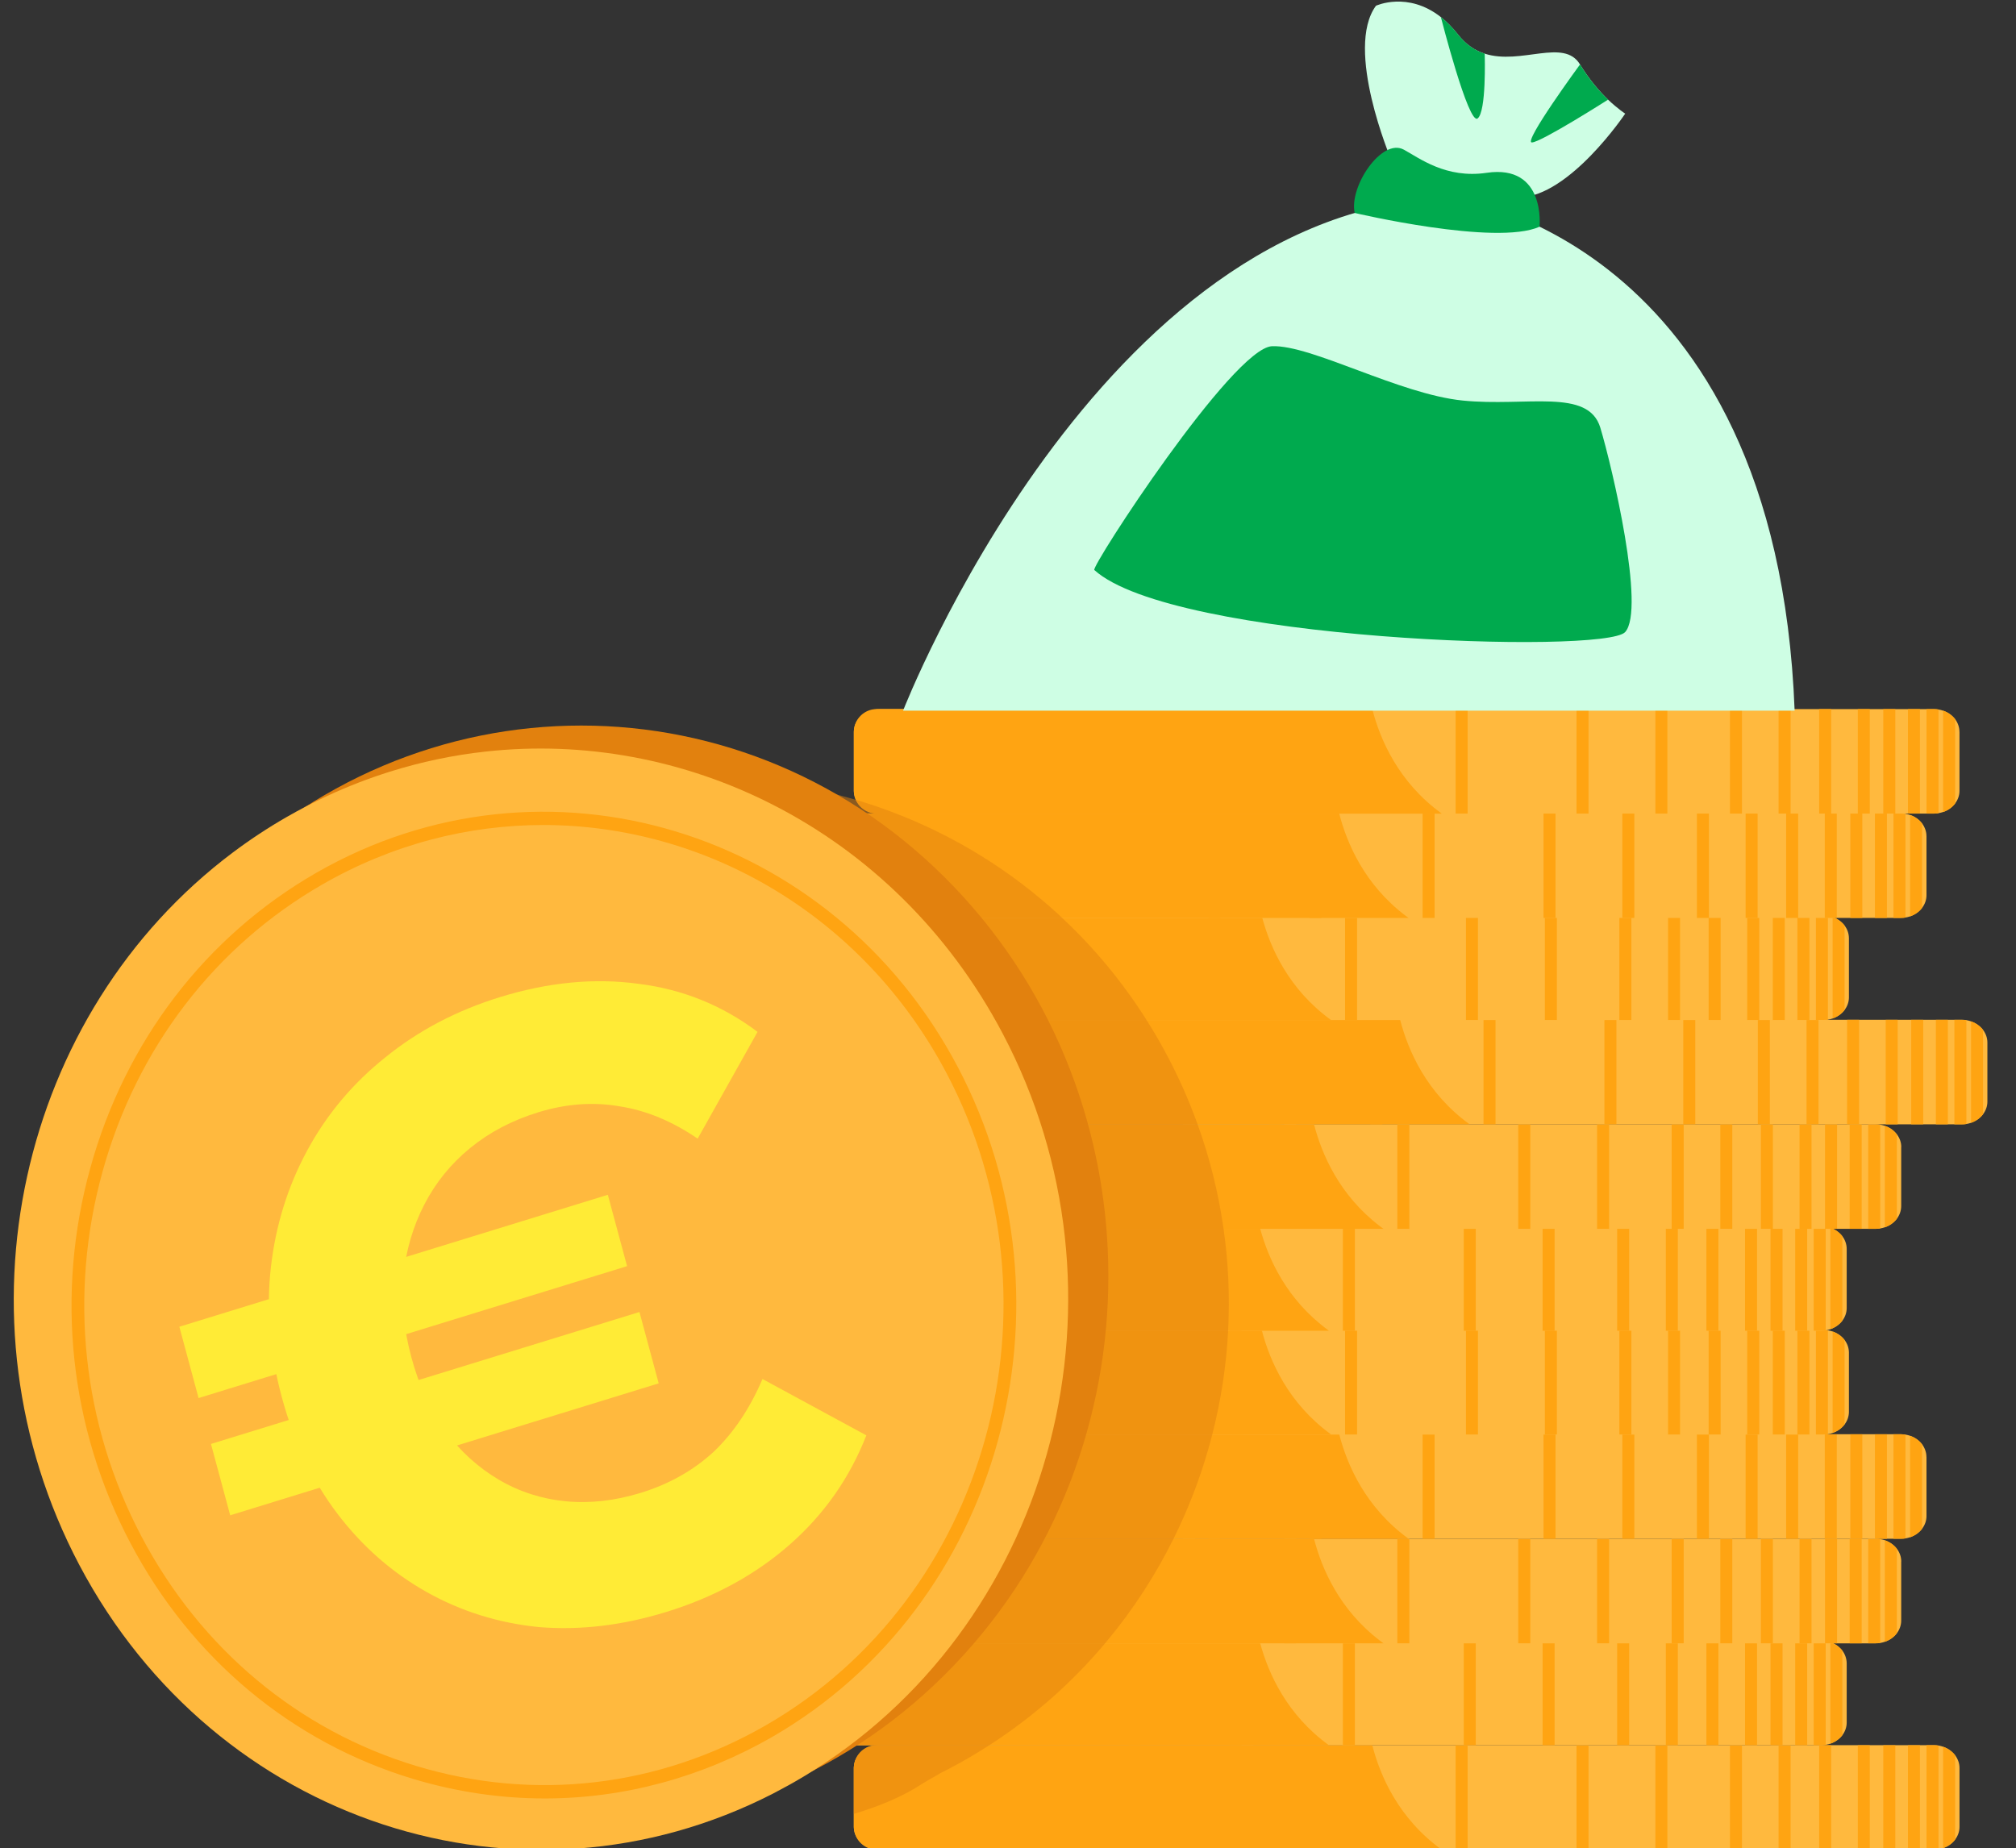 <?xml version="1.0" encoding="UTF-8"?>
<!DOCTYPE svg PUBLIC "-//W3C//DTD SVG 1.1//EN" "http://www.w3.org/Graphics/SVG/1.1/DTD/svg11.dtd">
<!-- Creator: CorelDRAW -->
<svg xmlns="http://www.w3.org/2000/svg" xml:space="preserve" width="79.64mm" height="73.025mm" version="1.1" style="shape-rendering:geometricPrecision; text-rendering:geometricPrecision; image-rendering:optimizeQuality; fill-rule:evenodd; clip-rule:evenodd"
viewBox="0 0 79.64 73.025"
 xmlns:xlink="http://www.w3.org/1999/xlink"
 xmlns:xodm="http://www.corel.com/coreldraw/odm/2003">
 <rect x="0" y="0" width="79.64" height="73.025" fill="#333333" stroke="none"/>
 <defs>
  <style type="text/css">
   <![CDATA[
    .fil7 {fill:none;fill-rule:nonzero}
    .fil3 {fill:#00AA4E;fill-rule:nonzero}
    .fil2 {fill:#CEFEE4;fill-rule:nonzero}
    .fil5 {fill:#E2810E;fill-rule:nonzero}
    .fil1 {fill:#FFA412;fill-rule:nonzero}
    .fil0 {fill:#FFB93E;fill-rule:nonzero}
    .fil6 {fill:#FFEB36;fill-rule:nonzero}
    .fil4 {fill:#E2810E;fill-rule:nonzero;fill-opacity:0.502}
   ]]>
  </style>
   <clipPath id="id0" style="clip-rule:nonzero">
    <path d="M-0.058 73.088l79.64 0 0 -73.025 -79.64 0 0 73.025z"/>
   </clipPath>
 </defs>
 <g id="Слой_x0020_1">
  <g>
  </g>
  <g style="clip-path:url(#id0)">
   <g id="_2766035352736">
    <path class="fil0" d="M77.408 69.85l0 2.331c0,0.184 -0.064,0.358 -0.174,0.501 -0.114,0.15 -0.279,0.269 -0.472,0.336 -0.059,0.022 -0.12,0.037 -0.185,0.048 -0.058,0.01 -0.117,0.014 -0.178,0.014l-41.66 0c-0.503,0 -0.924,-0.333 -0.998,-0.764 -0.003,-0.029 -0.008,-0.058 -0.01,-0.089 0,-0.015 -0.002,-0.031 -0.002,-0.046l0 -2.331c0,-0.015 0.002,-0.031 0.002,-0.046 0.002,-0.031 0.005,-0.06 0.01,-0.089 0.074,-0.431 0.495,-0.764 0.998,-0.764l41.66 0c0.061,0 0.12,0.003 0.178,0.014 0.064,0.01 0.125,0.027 0.185,0.048 0.193,0.067 0.358,0.186 0.472,0.336 0.109,0.143 0.174,0.317 0.174,0.501z"/>
    <path class="fil1" d="M56.951 73.08l-22.32 0c-0.413,0 -0.761,-0.283 -0.866,-0.665 -0.009,-0.032 -0.019,-0.065 -0.024,-0.099 -0.003,-0.029 -0.008,-0.058 -0.01,-0.089 0,-0.015 -0.002,-0.031 -0.002,-0.046l0 -2.331c0,-0.015 0.002,-0.031 0.002,-0.046 0.002,-0.031 0.005,-0.06 0.01,-0.089 0.006,-0.034 0.015,-0.066 0.024,-0.099 0.104,-0.382 0.453,-0.665 0.866,-0.665l19.579 0c0.312,1.218 1.041,2.897 2.741,4.128z"/>
    <polygon class="fil1" points="72.338,68.954 71.864,68.954 71.864,73.082 72.338,73.082 "/>
    <polygon class="fil1" points="70.735,68.954 70.261,68.954 70.261,73.082 70.735,73.082 "/>
    <polygon class="fil1" points="68.814,68.954 68.34,68.954 68.34,73.082 68.814,73.082 "/>
    <polygon class="fil1" points="65.868,68.954 65.394,68.954 65.394,73.082 65.868,73.082 "/>
    <polygon class="fil1" points="62.753,68.954 62.279,68.954 62.279,73.082 62.753,73.082 "/>
    <polygon class="fil1" points="57.977,68.954 57.503,68.954 57.503,73.082 57.977,73.082 "/>
    <polygon class="fil1" points="53.505,68.954 53.031,68.954 53.031,73.082 53.505,73.082 "/>
    <polygon class="fil1" points="49.511,68.954 49.038,68.954 49.038,73.082 49.511,73.082 "/>
    <polygon class="fil1" points="73.864,68.954 73.391,68.954 73.391,73.082 73.864,73.082 "/>
    <polygon class="fil1" points="74.872,68.954 74.398,68.954 74.398,73.082 74.872,73.082 "/>
    <polygon class="fil1" points="75.845,68.954 75.371,68.954 75.371,73.082 75.845,73.082 "/>
    <path class="fil1" d="M76.578 68.967l0 4.099c-0.058,0.01 -0.117,0.014 -0.178,0.014l-0.295 0 0 -4.128 0.295 0c0.061,0.002 0.12,0.005 0.178,0.015z"/>
    <path class="fil1" d="M77.235 69.349l0 3.335c-0.114,0.152 -0.279,0.269 -0.474,0.336l0 -4.007c0.195,0.067 0.358,0.186 0.474,0.336z"/>
    <path class="fil0" d="M72.952 65.724l0 2.331c0,0.186 -0.064,0.36 -0.172,0.503 -0.029,0.038 -0.061,0.073 -0.095,0.106 -0.104,0.099 -0.233,0.179 -0.379,0.228 -0.058,0.021 -0.121,0.036 -0.185,0.046 -0.058,0.01 -0.117,0.015 -0.176,0.015l-41.661 0c-0.503,0 -0.922,-0.334 -0.998,-0.765 -0.003,-0.029 -0.008,-0.058 -0.009,-0.087 -0.002,-0.015 -0.002,-0.031 -0.002,-0.048l0 -2.331c0,-0.015 0,-0.033 0.002,-0.046 0.002,-0.029 0.005,-0.058 0.009,-0.087 0.074,-0.431 0.495,-0.766 0.998,-0.766l41.662 0c0.026,0 0.053,0.002 0.079,0.003 0.01,0 0.019,0.002 0.029,0.003 0.002,-0.002 0.003,-0.002 0.005,0 0.011,0 0.024,0.002 0.038,0.004 0.01,0.002 0.018,0.003 0.026,0.003 0.064,0.01 0.127,0.026 0.185,0.046 0.035,0.012 0.069,0.026 0.101,0.041l0.002 0c0.022,0.01 0.045,0.022 0.066,0.032 0.011,0.007 0.024,0.015 0.037,0.022 0.011,0.007 0.024,0.013 0.034,0.022 0.045,0.027 0.085,0.059 0.122,0.096 0.013,0.01 0.024,0.024 0.035,0.034 0.008,0.007 0.015,0.014 0.021,0.021 0.003,0.004 0.008,0.009 0.011,0.012l0.009 0.01c0.013,0.013 0.026,0.029 0.037,0.046 0.106,0.147 0.169,0.317 0.169,0.504z"/>
    <path class="fil1" d="M52.496 68.953l-22.319 0c-0.413,0 -0.761,-0.285 -0.864,-0.666 -0.009,-0.033 -0.018,-0.065 -0.024,-0.099 -0.003,-0.029 -0.008,-0.058 -0.009,-0.087 -0.002,-0.015 -0.002,-0.031 -0.002,-0.048l0 -2.331c0,-0.015 0,-0.033 0.002,-0.046 0.002,-0.029 0.005,-0.058 0.009,-0.087 0.006,-0.034 0.015,-0.066 0.024,-0.099 0.103,-0.382 0.451,-0.667 0.864,-0.667l19.579 0c0.008,0.034 0.018,0.068 0.027,0.102 0.326,1.206 1.06,2.829 2.713,4.027z"/>
    <polygon class="fil1" points="67.884,64.823 67.41,64.823 67.41,68.952 67.884,68.952 "/>
    <polygon class="fil1" points="66.281,64.823 65.807,64.823 65.807,68.952 66.281,68.952 "/>
    <polygon class="fil1" points="64.359,64.823 63.885,64.823 63.885,68.952 64.359,68.952 "/>
    <polygon class="fil1" points="61.413,64.823 60.939,64.823 60.939,68.952 61.413,68.952 "/>
    <polygon class="fil1" points="58.298,64.823 57.825,64.823 57.825,68.952 58.298,68.952 "/>
    <polygon class="fil1" points="53.523,64.823 53.049,64.823 53.049,68.952 53.523,68.952 "/>
    <polygon class="fil1" points="49.05,64.823 48.576,64.823 48.576,68.952 49.05,68.952 "/>
    <polygon class="fil1" points="45.057,64.823 44.583,64.823 44.583,68.952 45.057,68.952 "/>
    <polygon class="fil1" points="69.41,64.823 68.936,64.823 68.936,68.952 69.41,68.952 "/>
    <polygon class="fil1" points="70.417,64.823 69.943,64.823 69.943,68.952 70.417,68.952 "/>
    <polygon class="fil1" points="71.391,64.823 70.917,64.823 70.917,68.952 71.391,68.952 "/>
    <path class="fil1" d="M72.123 64.839l0 4.099c-0.058,0.01 -0.117,0.014 -0.178,0.014l-0.296 0 0 -4.128 0.296 0c0.061,0 0.12,0.005 0.178,0.015z"/>
    <path class="fil1" d="M72.78 65.221l0 3.335c-0.114,0.15 -0.28,0.269 -0.472,0.336l0 -4.007c0.193,0.066 0.358,0.184 0.472,0.336z"/>
    <path class="fil0" d="M75.105 61.696l0 2.333c0,0.186 -0.064,0.358 -0.173,0.501 -0.114,0.15 -0.278,0.269 -0.472,0.336 -0.059,0.02 -0.12,0.036 -0.185,0.048 -0.058,0.008 -0.117,0.014 -0.177,0.014l-41.66 0c-0.167,0 -0.324,-0.038 -0.464,-0.102 -0.276,-0.128 -0.479,-0.368 -0.531,-0.653 -0.003,-0.019 -0.005,-0.039 -0.008,-0.058 -0.002,-0.012 -0.003,-0.026 -0.003,-0.041 -0.002,-0.015 -0.002,-0.031 -0.002,-0.046l0 -2.333c0,-0.015 0,-0.031 0.002,-0.046 0.002,-0.029 0.003,-0.06 0.01,-0.087 0.074,-0.433 0.495,-0.766 0.998,-0.766l41.662 0c0.06,0 0.121,0.003 0.177,0.014 0.064,0.01 0.127,0.025 0.185,0.046 0.194,0.068 0.358,0.186 0.472,0.338 0.109,0.145 0.172,0.317 0.172,0.503z"/>
    <path class="fil1" d="M54.648 64.926l-22.319 0c-0.149,0 -0.291,-0.037 -0.414,-0.102 -0.247,-0.128 -0.429,-0.368 -0.474,-0.653 -0.003,-0.019 -0.005,-0.039 -0.008,-0.058 -0.002,-0.012 -0.003,-0.025 -0.003,-0.041 -0.002,-0.015 -0.002,-0.031 -0.002,-0.046l0 -2.333c0,-0.015 0,-0.031 0.002,-0.046 0.002,-0.029 0.003,-0.06 0.01,-0.087 0.006,-0.032 0.014,-0.065 0.024,-0.095 0.101,-0.384 0.451,-0.669 0.866,-0.669l19.579 0c0.305,1.182 1.002,2.805 2.604,4.026 0.043,0.036 0.09,0.072 0.137,0.104z"/>
    <polygon class="fil1" points="70.036,60.798 69.563,60.798 69.563,64.926 70.036,64.926 "/>
    <polygon class="fil1" points="68.433,60.798 67.959,60.798 67.959,64.926 68.433,64.926 "/>
    <polygon class="fil1" points="66.512,60.798 66.038,60.798 66.038,64.926 66.512,64.926 "/>
    <polygon class="fil1" points="63.566,60.798 63.092,60.798 63.092,64.926 63.566,64.926 "/>
    <polygon class="fil1" points="60.451,60.798 59.977,60.798 59.977,64.926 60.451,64.926 "/>
    <polygon class="fil1" points="55.675,60.798 55.201,60.798 55.201,64.926 55.675,64.926 "/>
    <polygon class="fil1" points="51.203,60.798 50.729,60.798 50.729,64.926 51.203,64.926 "/>
    <polygon class="fil1" points="47.209,60.798 46.735,60.798 46.735,64.926 47.209,64.926 "/>
    <polygon class="fil1" points="71.562,60.798 71.089,60.798 71.089,64.926 71.562,64.926 "/>
    <polygon class="fil1" points="72.57,60.798 72.096,60.798 72.096,64.926 72.57,64.926 "/>
    <polygon class="fil1" points="73.543,60.798 73.069,60.798 73.069,64.926 73.543,64.926 "/>
    <path class="fil1" d="M74.276 60.811l0 4.099c-0.058,0.009 -0.117,0.014 -0.178,0.014l-0.296 0 0 -4.128 0.296 0c0.061,0.002 0.121,0.007 0.178,0.015z"/>
    <path class="fil1" d="M74.933 61.195l0 3.335c-0.116,0.152 -0.279,0.269 -0.474,0.336l0 -4.007c0.194,0.066 0.36,0.184 0.474,0.336z"/>
    <path class="fil0" d="M76.104 57.568l0 2.331c0,0.186 -0.064,0.358 -0.174,0.501 -0.015,0.019 -0.031,0.038 -0.045,0.054 -0.079,0.09 -0.177,0.165 -0.288,0.222 -0.045,0.022 -0.091,0.043 -0.14,0.06 -0.059,0.02 -0.121,0.036 -0.185,0.046 -0.029,0.003 -0.058,0.008 -0.087,0.01 -0.031,0.004 -0.061,0.004 -0.091,0.004l-41.661 0c-0.504,0 -0.924,-0.334 -0.997,-0.765 -0.003,-0.029 -0.008,-0.058 -0.01,-0.087l0 -2.425c0.026,-0.438 0.406,-0.795 0.888,-0.846 0.039,-0.004 0.079,-0.007 0.12,-0.007l41.661 0c0.03,0 0.061,0.002 0.091,0.005 0.03,0.003 0.059,0.005 0.087,0.01 0.064,0.01 0.125,0.026 0.185,0.046 0.193,0.067 0.358,0.186 0.472,0.336 0.108,0.147 0.172,0.319 0.172,0.505z"/>
    <path class="fil1" d="M55.646 60.798l-22.319 0c-0.413,0 -0.763,-0.285 -0.866,-0.667 -0.009,-0.032 -0.019,-0.065 -0.024,-0.099 -0.003,-0.029 -0.008,-0.058 -0.01,-0.087l0 -2.425c0.024,-0.436 0.363,-0.794 0.792,-0.846 0.035,-0.003 0.071,-0.007 0.106,-0.007l19.579 0c0,0.004 0.002,0.005 0.002,0.007 0.315,1.216 1.044,2.892 2.74,4.123z"/>
    <polygon class="fil1" points="71.034,56.669 70.56,56.669 70.56,60.798 71.034,60.798 "/>
    <polygon class="fil1" points="69.432,56.669 68.959,56.669 68.959,60.798 69.432,60.798 "/>
    <polygon class="fil1" points="67.509,56.669 67.035,56.669 67.035,60.798 67.509,60.798 "/>
    <polygon class="fil1" points="64.563,56.669 64.089,56.669 64.089,60.798 64.563,60.798 "/>
    <polygon class="fil1" points="61.449,56.669 60.975,56.669 60.975,60.798 61.449,60.798 "/>
    <polygon class="fil1" points="56.673,56.669 56.199,56.669 56.199,60.798 56.673,60.798 "/>
    <polygon class="fil1" points="52.2,56.669 51.727,56.669 51.727,60.798 52.2,60.798 "/>
    <polygon class="fil1" points="48.209,56.669 47.735,56.669 47.735,60.798 48.209,60.798 "/>
    <polygon class="fil1" points="72.56,56.669 72.086,56.669 72.086,60.798 72.56,60.798 "/>
    <polygon class="fil1" points="73.569,56.669 73.095,56.669 73.095,60.798 73.569,60.798 "/>
    <polygon class="fil1" points="74.541,56.669 74.067,56.669 74.067,60.798 74.541,60.798 "/>
    <path class="fil1" d="M75.273 56.683l0 4.099c-0.058,0.01 -0.117,0.013 -0.178,0.013l-0.295 0 0 -4.128 0.295 0c0.061,0.002 0.12,0.007 0.178,0.015z"/>
    <path class="fil1" d="M75.93 57.067l0 3.335c-0.114,0.152 -0.28,0.269 -0.474,0.336l0 -4.007c0.194,0.065 0.36,0.184 0.474,0.336z"/>
    <path class="fil0" d="M73.04 53.447l0 2.331c0,0.186 -0.062,0.358 -0.172,0.501 -0.114,0.152 -0.28,0.271 -0.474,0.338 -0.06,0.021 -0.121,0.036 -0.183,0.046 -0.019,0.003 -0.039,0.007 -0.058,0.008l-0.008 0c-0.01,0.002 -0.021,0.004 -0.031,0.004 -0.009,0.002 -0.018,0.002 -0.027,0.003 -0.018,0 -0.035,0.002 -0.053,0.002l-41.662 0c-0.538,0 -0.98,-0.381 -1.007,-0.853 -0.002,-0.015 -0.002,-0.031 -0.002,-0.048l0 -2.331c0,-0.015 0,-0.032 0.002,-0.048 0,-0.012 0.002,-0.026 0.003,-0.038 0.04,-0.38 0.35,-0.696 0.756,-0.786 0.01,-0.003 0.019,-0.005 0.031,-0.007 0.071,-0.014 0.143,-0.022 0.218,-0.022l41.661 0c0.032,0 0.059,0.002 0.09,0.004 0.013,0.002 0.026,0.003 0.038,0.003 0.002,0 0.002,0 0.002,0l0.002 0c0.016,0.002 0.03,0.003 0.047,0.007 0.062,0.01 0.125,0.025 0.183,0.046 0.194,0.066 0.36,0.184 0.474,0.338 0.108,0.143 0.17,0.314 0.17,0.501z"/>
    <path class="fil1" d="M52.583 56.676l-22.318 0c-0.48,0 -0.874,-0.38 -0.9,-0.853 -0.002,-0.015 -0.002,-0.031 -0.002,-0.048l0 -2.331c0,-0.015 0,-0.032 0.002,-0.048 0,-0.012 0.002,-0.026 0.003,-0.037 0.037,-0.389 0.324,-0.708 0.699,-0.791 0.011,-0.004 0.024,-0.007 0.038,-0.009 0.052,-0.01 0.106,-0.015 0.161,-0.015l19.577 0c0.003,0.01 0.005,0.019 0.008,0.031 0.316,1.211 1.046,2.872 2.724,4.093 0,0.004 0.003,0.005 0.006,0.009z"/>
    <polygon class="fil1" points="67.972,52.548 67.498,52.548 67.498,56.676 67.972,56.676 "/>
    <polygon class="fil1" points="66.369,52.548 65.895,52.548 65.895,56.676 66.369,56.676 "/>
    <polygon class="fil1" points="64.446,52.548 63.972,52.548 63.972,56.676 64.446,56.676 "/>
    <polygon class="fil1" points="61.502,52.548 61.028,52.548 61.028,56.676 61.502,56.676 "/>
    <polygon class="fil1" points="58.385,52.548 57.911,52.548 57.911,56.676 58.385,56.676 "/>
    <polygon class="fil1" points="53.609,52.548 53.135,52.548 53.135,56.676 53.609,56.676 "/>
    <polygon class="fil1" points="49.139,52.548 48.665,52.548 48.665,56.676 49.139,56.676 "/>
    <polygon class="fil1" points="45.145,52.548 44.671,52.548 44.671,56.676 45.145,56.676 "/>
    <polygon class="fil1" points="69.497,52.548 69.023,52.548 69.023,56.676 69.497,56.676 "/>
    <polygon class="fil1" points="70.505,52.548 70.032,52.548 70.032,56.676 70.505,56.676 "/>
    <polygon class="fil1" points="71.479,52.548 71.005,52.548 71.005,56.676 71.479,56.676 "/>
    <path class="fil1" d="M72.21 52.562l0 4.099c-0.058,0.008 -0.117,0.014 -0.178,0.014l-0.296 0 0 -4.128 0.296 0c0.062,0 0.12,0.005 0.178,0.015z"/>
    <path class="fil1" d="M72.868 52.944l0 3.335c-0.114,0.152 -0.28,0.27 -0.472,0.336l0 -4.007c0.191,0.066 0.357,0.186 0.472,0.336z"/>
    <path class="fil0" d="M72.952 49.348l0 2.331c0,0.186 -0.064,0.358 -0.172,0.501 -0.029,0.038 -0.061,0.073 -0.095,0.107 -0.104,0.099 -0.233,0.179 -0.379,0.229 -0.047,0.017 -0.095,0.029 -0.143,0.039l-0.002 0c-0.002,0 -0.002,0 -0.002,0 -0.013,0.003 -0.026,0.005 -0.039,0.007 -0.058,0.01 -0.117,0.015 -0.176,0.015l-41.661 0c-0.043,0 -0.087,-0.003 -0.13,-0.008 -0.016,-0.002 -0.034,-0.004 -0.05,-0.007 -0.424,-0.07 -0.758,-0.377 -0.819,-0.761 -0.003,-0.025 -0.006,-0.051 -0.008,-0.077 -0.002,-0.017 -0.002,-0.032 -0.002,-0.048l0 -2.331c0,-0.017 0,-0.032 0.002,-0.048 0.002,-0.029 0.005,-0.058 0.009,-0.087 0.074,-0.431 0.495,-0.766 0.998,-0.766l41.662 0c0.026,0 0.053,0.002 0.079,0.003 0.003,0 0.008,0.002 0.01,0.002 0.008,0.002 0.016,0.002 0.024,0.002 0.011,0.002 0.024,0.003 0.038,0.005 0.01,0 0.018,0.002 0.026,0.005 0.064,0.01 0.127,0.025 0.185,0.046 0.035,0.012 0.069,0.025 0.101,0.041l0.002 0c0.13,0.061 0.243,0.147 0.333,0.249 0.013,0.015 0.026,0.031 0.037,0.046 0.109,0.143 0.172,0.317 0.172,0.503z"/>
    <path class="fil1" d="M52.496 52.577l-22.32 0c-0.016,0 -0.035,-0.002 -0.051,-0.002 -0.019,-0.002 -0.039,-0.003 -0.058,-0.005 -0.403,-0.051 -0.726,-0.368 -0.781,-0.767 -0.003,-0.026 -0.007,-0.051 -0.008,-0.077 -0.002,-0.017 -0.002,-0.032 -0.002,-0.048l0 -2.331c0,-0.017 0,-0.033 0.002,-0.048 0.002,-0.029 0.005,-0.058 0.01,-0.087 0.006,-0.034 0.014,-0.067 0.024,-0.099 0.103,-0.382 0.451,-0.667 0.864,-0.667l19.579 0c0.008,0.034 0.018,0.068 0.028,0.102 0.324,1.197 1.049,2.801 2.673,3.997 0.013,0.012 0.028,0.02 0.04,0.031z"/>
    <polygon class="fil1" points="67.884,48.449 67.41,48.449 67.41,52.577 67.884,52.577 "/>
    <polygon class="fil1" points="66.281,48.449 65.807,48.449 65.807,52.577 66.281,52.577 "/>
    <polygon class="fil1" points="64.359,48.449 63.885,48.449 63.885,52.577 64.359,52.577 "/>
    <polygon class="fil1" points="61.413,48.449 60.939,48.449 60.939,52.577 61.413,52.577 "/>
    <polygon class="fil1" points="58.298,48.449 57.825,48.449 57.825,52.577 58.298,52.577 "/>
    <polygon class="fil1" points="53.523,48.449 53.049,48.449 53.049,52.577 53.523,52.577 "/>
    <polygon class="fil1" points="49.05,48.449 48.576,48.449 48.576,52.577 49.05,52.577 "/>
    <polygon class="fil1" points="45.057,48.449 44.583,48.449 44.583,52.577 45.057,52.577 "/>
    <polygon class="fil1" points="69.41,48.449 68.936,48.449 68.936,52.577 69.41,52.577 "/>
    <polygon class="fil1" points="70.417,48.449 69.943,48.449 69.943,52.577 70.417,52.577 "/>
    <polygon class="fil1" points="71.391,48.449 70.917,48.449 70.917,52.577 71.391,52.577 "/>
    <path class="fil1" d="M72.123 48.463l0 4.099c-0.058,0.008 -0.117,0.013 -0.178,0.013l-0.296 0 0 -4.128 0.296 0c0.061,0.002 0.12,0.007 0.178,0.015z"/>
    <path class="fil1" d="M72.78 48.844l0 3.335c-0.114,0.152 -0.28,0.27 -0.472,0.336l0 -4.007c0.193,0.066 0.358,0.186 0.472,0.336z"/>
    <path class="fil0" d="M75.105 45.32l0 2.331c0,0.186 -0.064,0.36 -0.173,0.503 -0.114,0.15 -0.278,0.27 -0.472,0.336 -0.059,0.02 -0.12,0.036 -0.185,0.046 -0.058,0.01 -0.117,0.015 -0.177,0.015l-41.66 0c-0.167,0 -0.324,-0.037 -0.464,-0.102 -0.276,-0.128 -0.479,-0.368 -0.531,-0.651 -0.003,-0.018 -0.005,-0.039 -0.008,-0.058 -0.002,-0.013 -0.003,-0.025 -0.003,-0.039 -0.002,-0.015 -0.002,-0.031 -0.002,-0.048l0 -2.331c0,-0.015 0,-0.033 0.002,-0.048 0.002,-0.029 0.003,-0.058 0.01,-0.087 0.074,-0.431 0.495,-0.766 0.998,-0.766l41.662 0c0.06,0 0.121,0.005 0.177,0.015 0.064,0.01 0.127,0.026 0.185,0.046 0.194,0.066 0.358,0.184 0.472,0.338 0.109,0.143 0.172,0.314 0.172,0.5z"/>
    <path class="fil1" d="M54.648 48.551l-22.319 0c-0.149,0 -0.291,-0.037 -0.414,-0.102 -0.247,-0.128 -0.429,-0.368 -0.474,-0.651 -0.003,-0.018 -0.005,-0.039 -0.008,-0.058 -0.002,-0.013 -0.003,-0.025 -0.003,-0.039 -0.002,-0.015 -0.002,-0.031 -0.002,-0.048l0 -2.331c0,-0.015 0,-0.033 0.002,-0.048 0.002,-0.029 0.003,-0.058 0.01,-0.087 0.006,-0.033 0.014,-0.065 0.024,-0.096 0.101,-0.384 0.451,-0.67 0.866,-0.67l19.579 0c0.305,1.182 1.002,2.805 2.604,4.027 0.043,0.034 0.09,0.067 0.137,0.102z"/>
    <polygon class="fil1" points="70.036,44.421 69.563,44.421 69.563,48.55 70.036,48.55 "/>
    <polygon class="fil1" points="68.433,44.421 67.959,44.421 67.959,48.55 68.433,48.55 "/>
    <polygon class="fil1" points="66.512,44.421 66.038,44.421 66.038,48.55 66.512,48.55 "/>
    <polygon class="fil1" points="63.566,44.421 63.092,44.421 63.092,48.55 63.566,48.55 "/>
    <polygon class="fil1" points="60.451,44.421 59.977,44.421 59.977,48.55 60.451,48.55 "/>
    <polygon class="fil1" points="55.675,44.421 55.201,44.421 55.201,48.55 55.675,48.55 "/>
    <polygon class="fil1" points="51.203,44.421 50.729,44.421 50.729,48.55 51.203,48.55 "/>
    <polygon class="fil1" points="47.209,44.421 46.735,44.421 46.735,48.55 47.209,48.55 "/>
    <polygon class="fil1" points="71.562,44.421 71.089,44.421 71.089,48.55 71.562,48.55 "/>
    <polygon class="fil1" points="72.57,44.421 72.096,44.421 72.096,48.55 72.57,48.55 "/>
    <polygon class="fil1" points="73.543,44.421 73.069,44.421 73.069,48.55 73.543,48.55 "/>
    <path class="fil1" d="M74.276 44.437l0 4.099c-0.058,0.008 -0.117,0.014 -0.178,0.014l-0.296 0 0 -4.128 0.296 0c0.061,0 0.121,0.005 0.178,0.015z"/>
    <path class="fil1" d="M74.933 44.819l0 3.335c-0.116,0.152 -0.279,0.27 -0.474,0.336l0 -4.007c0.194,0.066 0.36,0.186 0.474,0.336z"/>
    <path class="fil0" d="M78.51 41.192l0 2.333c0,0.184 -0.064,0.356 -0.172,0.499l-0.002 0.002c-0.015,0.019 -0.03,0.038 -0.045,0.054 -0.064,0.072 -0.138,0.135 -0.223,0.186 -0.042,0.025 -0.085,0.048 -0.133,0.068 -0.002,0 -0.002,0.002 -0.002,0.002 -0.022,0.01 -0.045,0.019 -0.071,0.027 -0.059,0.02 -0.12,0.036 -0.185,0.046 -0.058,0.01 -0.117,0.013 -0.177,0.013l-41.66 0c-0.503,0 -0.922,-0.332 -0.998,-0.764 -0.005,-0.029 -0.008,-0.058 -0.009,-0.089 -0.002,-0.015 -0.002,-0.031 -0.002,-0.046l0 -2.333c0,-0.015 0,-0.031 0.002,-0.046 0.024,-0.437 0.405,-0.794 0.888,-0.846 0.039,-0.005 0.079,-0.007 0.119,-0.007l41.662 0c0.059,0 0.12,0.005 0.177,0.014 0.064,0.012 0.127,0.026 0.185,0.048 0.169,0.058 0.315,0.157 0.427,0.28 0.016,0.019 0.032,0.036 0.045,0.055l0.002 0.002c0.108,0.145 0.172,0.315 0.172,0.501z"/>
    <path class="fil1" d="M58.053 44.421l-22.32 0c-0.415,0 -0.763,-0.285 -0.866,-0.668 -0.009,-0.031 -0.018,-0.063 -0.024,-0.096 -0.005,-0.029 -0.008,-0.058 -0.009,-0.089 -0.002,-0.015 -0.002,-0.031 -0.002,-0.046l0 -2.331c0,-0.015 0,-0.031 0.002,-0.046 0.022,-0.437 0.361,-0.794 0.79,-0.846 0.035,-0.005 0.071,-0.007 0.108,-0.007l19.579 0c0,0.002 0.002,0.004 0.002,0.007 0.315,1.214 1.044,2.892 2.741,4.121z"/>
    <polygon class="fil1" points="73.442,40.293 72.968,40.293 72.968,44.421 73.442,44.421 "/>
    <polygon class="fil1" points="71.839,40.293 71.365,40.293 71.365,44.421 71.839,44.421 "/>
    <polygon class="fil1" points="69.916,40.293 69.442,40.293 69.442,44.421 69.916,44.421 "/>
    <polygon class="fil1" points="66.97,40.293 66.496,40.293 66.496,44.421 66.97,44.421 "/>
    <polygon class="fil1" points="63.855,40.293 63.381,40.293 63.381,44.421 63.855,44.421 "/>
    <polygon class="fil1" points="59.079,40.293 58.605,40.293 58.605,44.421 59.079,44.421 "/>
    <polygon class="fil1" points="54.607,40.293 54.133,40.293 54.133,44.421 54.607,44.421 "/>
    <polygon class="fil1" points="50.615,40.293 50.141,40.293 50.141,44.421 50.615,44.421 "/>
    <polygon class="fil1" points="74.966,40.293 74.493,40.293 74.493,44.421 74.966,44.421 "/>
    <polygon class="fil1" points="75.975,40.293 75.501,40.293 75.501,44.421 75.975,44.421 "/>
    <polygon class="fil1" points="76.949,40.293 76.475,40.293 76.475,44.421 76.949,44.421 "/>
    <path class="fil1" d="M77.68 40.309l0 4.099c-0.058,0.01 -0.117,0.014 -0.178,0.014l-0.296 0 0 -4.128 0.296 0c0.061,0 0.12,0.005 0.178,0.015z"/>
    <path class="fil1" d="M78.337 40.691l0 3.335c-0.114,0.15 -0.279,0.269 -0.472,0.336l0 -4.007c0.193,0.067 0.358,0.184 0.472,0.336z"/>
    <path class="fil0" d="M73.04 37.071l0 2.331c0,0.186 -0.062,0.358 -0.172,0.501 -0.114,0.152 -0.28,0.271 -0.474,0.338 -0.06,0.02 -0.121,0.036 -0.183,0.046 -0.019,0.004 -0.039,0.005 -0.058,0.009l-0.008 0c-0.013,0.003 -0.026,0.003 -0.039,0.003 -0.008,0 -0.016,0.002 -0.024,0.002 -0.018,0 -0.032,0.002 -0.05,0.002l-41.661 0c-0.361,0 -0.681,-0.171 -0.858,-0.428 -0.087,-0.124 -0.14,-0.269 -0.149,-0.425 -0.002,-0.017 -0.002,-0.032 -0.002,-0.048l0 -2.331c0,-0.017 0,-0.032 0.002,-0.048 0.022,-0.382 0.318,-0.704 0.715,-0.812 0.093,-0.026 0.191,-0.041 0.292,-0.041l41.661 0c0.018,0 0.035,0.002 0.053,0.002 0.009,0 0.018,0.002 0.026,0.003 0.034,0.002 0.066,0.005 0.1,0.012 0.062,0.01 0.125,0.025 0.183,0.046 0.03,0.01 0.058,0.02 0.085,0.034l0.002 0c0.111,0.048 0.209,0.114 0.292,0.194 0.002,0.002 0.003,0.004 0.003,0.005 0.003,0.003 0.008,0.007 0.011,0.01 0.029,0.027 0.055,0.058 0.079,0.09 0.111,0.145 0.173,0.317 0.173,0.503z"/>
    <path class="fil1" d="M52.583 40.3l-22.318 0c-0.313,0 -0.593,-0.164 -0.752,-0.407 -0.085,-0.13 -0.14,-0.281 -0.148,-0.445 -0.002,-0.017 -0.002,-0.033 -0.002,-0.048l0 -2.331c0,-0.017 0,-0.033 0.002,-0.048 0.022,-0.411 0.323,-0.752 0.716,-0.832 0.058,-0.012 0.121,-0.019 0.181,-0.019l19.577 0c0.008,0.033 0.018,0.063 0.026,0.096 0.324,1.204 1.057,2.827 2.705,4.027 0.005,0.002 0.008,0.005 0.011,0.007z"/>
    <polygon class="fil1" points="67.972,36.172 67.498,36.172 67.498,40.3 67.972,40.3 "/>
    <polygon class="fil1" points="66.369,36.172 65.895,36.172 65.895,40.3 66.369,40.3 "/>
    <polygon class="fil1" points="64.446,36.172 63.972,36.172 63.972,40.3 64.446,40.3 "/>
    <polygon class="fil1" points="61.502,36.172 61.028,36.172 61.028,40.3 61.502,40.3 "/>
    <polygon class="fil1" points="58.385,36.172 57.911,36.172 57.911,40.3 58.385,40.3 "/>
    <polygon class="fil1" points="53.609,36.172 53.135,36.172 53.135,40.3 53.609,40.3 "/>
    <polygon class="fil1" points="49.139,36.172 48.665,36.172 48.665,40.3 49.139,40.3 "/>
    <polygon class="fil1" points="45.145,36.172 44.671,36.172 44.671,40.3 45.145,40.3 "/>
    <polygon class="fil1" points="69.497,36.172 69.023,36.172 69.023,40.3 69.497,40.3 "/>
    <polygon class="fil1" points="70.505,36.172 70.032,36.172 70.032,40.3 70.505,40.3 "/>
    <polygon class="fil1" points="71.479,36.172 71.005,36.172 71.005,40.3 71.479,40.3 "/>
    <path class="fil1" d="M72.21 36.185l0 4.099c-0.058,0.008 -0.117,0.014 -0.178,0.014l-0.296 0 0 -4.128 0.296 0c0.062,0.002 0.12,0.007 0.178,0.015z"/>
    <path class="fil1" d="M72.868 36.569l0 3.335c-0.114,0.152 -0.28,0.269 -0.472,0.336l0 -4.007c0.191,0.065 0.357,0.184 0.472,0.336z"/>
    <path class="fil0" d="M76.104 33.038l0 2.331c0,0.186 -0.064,0.358 -0.174,0.501 -0.114,0.152 -0.279,0.269 -0.474,0.336 -0.059,0.02 -0.12,0.036 -0.185,0.046 -0.058,0.01 -0.117,0.014 -0.178,0.014l-41.659 0c-0.163,0 -0.315,-0.034 -0.45,-0.096 -0.304,-0.135 -0.521,-0.406 -0.554,-0.719 -0.002,-0.012 -0.002,-0.024 -0.003,-0.037 0,-0.015 -0.002,-0.031 -0.002,-0.046l0 -2.331c0,-0.015 0,-0.031 0.002,-0.046 0.026,-0.438 0.405,-0.794 0.888,-0.846 0.039,-0.005 0.079,-0.007 0.119,-0.007l41.66 0c0.061,0 0.12,0.005 0.178,0.014 0.064,0.01 0.125,0.026 0.185,0.046 0.193,0.066 0.358,0.186 0.474,0.336 0.108,0.147 0.172,0.319 0.172,0.504z"/>
    <path class="fil1" d="M55.646 36.267l-22.32 0c-0.145,0 -0.281,-0.034 -0.402,-0.095 -0.272,-0.135 -0.464,-0.406 -0.495,-0.72 -0.002,-0.012 -0.002,-0.024 -0.003,-0.037 0,-0.015 -0.002,-0.031 -0.002,-0.046l0 -2.331c0,-0.015 0,-0.031 0.002,-0.046 0.022,-0.437 0.361,-0.794 0.792,-0.846 0.034,-0.005 0.071,-0.007 0.106,-0.007l19.579 0c0,0.002 0.002,0.005 0.002,0.007 0.305,1.183 1.005,2.807 2.61,4.026 0.043,0.032 0.087,0.063 0.13,0.095z"/>
    <polygon class="fil1" points="71.034,32.139 70.56,32.139 70.56,36.267 71.034,36.267 "/>
    <polygon class="fil1" points="69.432,32.139 68.959,32.139 68.959,36.267 69.432,36.267 "/>
    <polygon class="fil1" points="67.509,32.139 67.035,32.139 67.035,36.267 67.509,36.267 "/>
    <polygon class="fil1" points="64.563,32.139 64.089,32.139 64.089,36.267 64.563,36.267 "/>
    <polygon class="fil1" points="61.449,32.139 60.975,32.139 60.975,36.267 61.449,36.267 "/>
    <polygon class="fil1" points="56.673,32.139 56.199,32.139 56.199,36.267 56.673,36.267 "/>
    <polygon class="fil1" points="52.201,32.139 51.727,32.139 51.727,36.267 52.201,36.267 "/>
    <polygon class="fil1" points="48.209,32.139 47.735,32.139 47.735,36.267 48.209,36.267 "/>
    <polygon class="fil1" points="72.56,32.139 72.086,32.139 72.086,36.267 72.56,36.267 "/>
    <polygon class="fil1" points="73.569,32.139 73.095,32.139 73.095,36.267 73.569,36.267 "/>
    <polygon class="fil1" points="74.541,32.139 74.067,32.139 74.067,36.267 74.541,36.267 "/>
    <path class="fil1" d="M75.273 32.153l0 4.099c-0.058,0.01 -0.117,0.014 -0.178,0.014l-0.295 0 0 -4.128 0.295 0c0.061,0.002 0.12,0.007 0.178,0.015z"/>
    <path class="fil1" d="M75.93 32.535l0 3.335c-0.114,0.152 -0.279,0.269 -0.474,0.336l0 -4.007c0.195,0.066 0.36,0.186 0.474,0.336z"/>
    <path class="fil0" d="M77.407 28.915l0 2.331c0,0.186 -0.064,0.358 -0.174,0.501 -0.114,0.152 -0.28,0.269 -0.474,0.336 -0.059,0.02 -0.121,0.036 -0.185,0.046 -0.019,0.003 -0.039,0.005 -0.058,0.009 -0.011,0 -0.022,0.002 -0.032,0.003 -0.011,0.002 -0.021,0.002 -0.034,0.002 -0.018,0.002 -0.035,0.002 -0.053,0.002l-41.659 0c-0.537,0 -0.98,-0.38 -1.007,-0.852 0,-0.015 -0.002,-0.031 -0.002,-0.046l0 -2.331c0,-0.015 0,-0.031 0.002,-0.046 0.027,-0.472 0.469,-0.853 1.007,-0.853l41.66 0c0.061,0 0.12,0.005 0.178,0.015 0.064,0.01 0.125,0.025 0.185,0.046 0.193,0.066 0.358,0.186 0.474,0.336 0.108,0.143 0.17,0.315 0.17,0.501z"/>
    <path class="fil1" d="M56.951 32.146l-22.32 0c-0.479,0 -0.874,-0.381 -0.898,-0.853 0,-0.015 -0.002,-0.031 -0.002,-0.046l0 -2.333c0,-0.015 0,-0.031 0.002,-0.046 0.024,-0.472 0.419,-0.853 0.898,-0.853l19.579 0c0.312,1.214 1.039,2.89 2.732,4.121 0.002,0.003 0.005,0.005 0.008,0.009z"/>
    <polygon class="fil1" points="72.338,28.016 71.864,28.016 71.864,32.144 72.338,32.144 "/>
    <polygon class="fil1" points="70.735,28.016 70.261,28.016 70.261,32.144 70.735,32.144 "/>
    <polygon class="fil1" points="68.814,28.016 68.34,28.016 68.34,32.144 68.814,32.144 "/>
    <polygon class="fil1" points="65.868,28.016 65.394,28.016 65.394,32.144 65.868,32.144 "/>
    <polygon class="fil1" points="62.753,28.016 62.279,28.016 62.279,32.144 62.753,32.144 "/>
    <polygon class="fil1" points="57.977,28.016 57.503,28.016 57.503,32.144 57.977,32.144 "/>
    <polygon class="fil1" points="53.505,28.016 53.031,28.016 53.031,32.144 53.505,32.144 "/>
    <polygon class="fil1" points="49.511,28.016 49.038,28.016 49.038,32.144 49.511,32.144 "/>
    <polygon class="fil1" points="73.864,28.016 73.391,28.016 73.391,32.144 73.864,32.144 "/>
    <polygon class="fil1" points="74.872,28.016 74.398,28.016 74.398,32.144 74.872,32.144 "/>
    <polygon class="fil1" points="75.845,28.016 75.371,28.016 75.371,32.144 75.845,32.144 "/>
    <path class="fil1" d="M76.578 28.032l0 4.099c-0.058,0.01 -0.117,0.013 -0.178,0.013l-0.295 0 0 -4.128 0.295 0c0.061,0 0.12,0.005 0.178,0.015z"/>
    <path class="fil1" d="M77.235 28.413l0 3.335c-0.114,0.15 -0.279,0.269 -0.474,0.336l0 -4.007c0.195,0.066 0.358,0.186 0.474,0.336z"/>
    <path class="fil2" d="M64.202 4.49c0,0 -2.188,3.271 -4.194,3.315 -2.007,0.046 -5.059,-1.516 -5.059,-1.516 0,0 -1.843,-4.357 -0.593,-6.062 0,0 1.253,-0.583 2.562,0.447 0.225,0.177 0.453,0.402 0.678,0.689 0.318,0.406 0.675,0.636 1.054,0.757 1.431,0.462 3.131,-0.626 3.765,0.424 0.371,0.61 0.774,1.069 1.107,1.391 0.394,0.373 0.679,0.554 0.679,0.554z"/>
    <path class="fil2" d="M35.675 28.078c0,0 7.733,-19.892 21.656,-20.271 0,0 12.851,1.516 13.564,20.271l-35.221 0z"/>
    <path class="fil3" d="M53.516 8.414c0,0 5.581,1.316 7.301,0.544 0,0 0.26,-2.478 -2.09,-2.13 -1.608,0.237 -2.655,-0.583 -3.272,-0.916 -0.871,-0.472 -2.17,1.465 -1.939,2.502z"/>
    <path class="fil3" d="M58.372 4.679c-0.357,0.285 -1.452,-4.005 -1.452,-4.005 0.225,0.177 0.453,0.403 0.678,0.689 0.318,0.406 0.675,0.636 1.054,0.757 0.003,0.128 0.067,2.283 -0.279,2.559z"/>
    <path class="fil3" d="M63.524 3.938c-0.079,0.05 -2.659,1.69 -3.009,1.69 -0.357,0 1.902,-3.081 1.902,-3.081 0.371,0.611 0.774,1.069 1.107,1.391z"/>
    <path class="fil3" d="M43.23 22.52c-0.143,-0.129 5.473,-8.778 7.02,-8.841 1.547,-0.063 5.021,1.895 7.539,2.147 2.516,0.252 4.956,-0.505 5.431,1.074 0.475,1.579 1.785,7.175 0.981,8.072 -0.803,0.895 -17.882,0.348 -20.972,-2.452z"/>
    <path class="fil4" d="M48.52 52.547c-0.002,0.01 -0.002,0.02 -0.004,0.031 -0.072,1.386 -0.283,2.756 -0.625,4.092 0,0.002 -0.002,0.005 -0.002,0.007 -0.05,0.193 -0.101,0.387 -0.157,0.578 -0.349,1.219 -0.808,2.404 -1.374,3.543 -0.71,1.429 -1.584,2.783 -2.617,4.026 -0.027,0.034 -0.056,0.068 -0.085,0.102 -1.292,1.535 -2.822,2.899 -4.577,4.028 -0.37,0.239 -0.749,0.467 -1.137,0.684 -0.264,0.147 -0.527,0.285 -0.792,0.418 -0.254,0.157 -0.522,0.29 -0.774,0.455 -0.734,0.477 -1.65,0.856 -2.647,1.156l0 -1.814c0,-0.015 0.002,-0.031 0.002,-0.046 0.002,-0.031 0.005,-0.06 0.01,-0.089 0.006,-0.034 0.015,-0.066 0.024,-0.099 0.104,-0.382 0.453,-0.665 0.866,-0.665l-4.455 0c-0.413,0 -0.761,-0.285 -0.864,-0.667 -0.009,-0.033 -0.018,-0.065 -0.024,-0.099 -0.003,-0.029 -0.008,-0.058 -0.009,-0.087 -0.002,-0.015 -0.002,-0.031 -0.002,-0.048l0 -2.331c0,-0.015 0,-0.032 0.002,-0.046 0.002,-0.029 0.005,-0.058 0.009,-0.087 0.006,-0.034 0.015,-0.066 0.024,-0.099 0.103,-0.382 0.451,-0.667 0.864,-0.667l1.738 0c-0.247,-0.128 -0.429,-0.368 -0.474,-0.653 -0.003,-0.019 -0.005,-0.039 -0.008,-0.058 -0.002,-0.012 -0.003,-0.025 -0.003,-0.041 -0.002,-0.015 -0.002,-0.031 -0.002,-0.046l0 -2.333c0,-0.015 0,-0.031 0.002,-0.046 0.002,-0.029 0.003,-0.06 0.01,-0.087 0.006,-0.033 0.014,-0.065 0.024,-0.096 0.101,-0.384 0.451,-0.669 0.866,-0.669l0.998 0c-0.413,0 -0.763,-0.285 -0.866,-0.667 -0.009,-0.032 -0.019,-0.065 -0.024,-0.099 -0.003,-0.029 -0.008,-0.058 -0.01,-0.087l0 -2.425c0.024,-0.436 0.363,-0.795 0.792,-0.846l-2.956 0c-0.48,0 -0.874,-0.38 -0.9,-0.853 -0.002,-0.015 -0.002,-0.031 -0.002,-0.048l0 -2.331c0,-0.015 0,-0.032 0.002,-0.048 0,-0.012 0.002,-0.026 0.004,-0.038 0.037,-0.389 0.324,-0.708 0.699,-0.791 -0.403,-0.051 -0.726,-0.368 -0.781,-0.767 -0.003,-0.026 -0.006,-0.051 -0.008,-0.077 -0.002,-0.017 -0.002,-0.033 -0.002,-0.048l0 -2.331c0,-0.017 0,-0.032 0.002,-0.048 0.002,-0.029 0.005,-0.058 0.009,-0.087 0.006,-0.034 0.015,-0.067 0.024,-0.099 0.103,-0.382 0.451,-0.666 0.864,-0.666l1.738 0c-0.247,-0.128 -0.429,-0.368 -0.474,-0.651 -0.003,-0.019 -0.005,-0.039 -0.008,-0.058 -0.002,-0.014 -0.003,-0.026 -0.003,-0.04 -0.002,-0.015 -0.002,-0.031 -0.002,-0.048l0 -2.331c0,-0.015 0,-0.032 0.002,-0.048 0.002,-0.029 0.003,-0.058 0.01,-0.087 0.006,-0.033 0.014,-0.065 0.024,-0.096 0.101,-0.384 0.451,-0.67 0.866,-0.67l3.404 0c-0.415,0 -0.763,-0.285 -0.866,-0.668 -0.009,-0.031 -0.018,-0.063 -0.024,-0.096 -0.005,-0.029 -0.008,-0.058 -0.01,-0.089 -0.002,-0.015 -0.002,-0.031 -0.002,-0.046l0 -2.324c0,-0.015 0,-0.031 0.002,-0.046 0.022,-0.437 0.361,-0.794 0.79,-0.846l-5.362 0c-0.313,0 -0.593,-0.164 -0.752,-0.407l0.003 -0.02 0.565 -3.661 0.003 -0.02 0.805 -5.223c0.933,0.133 1.855,0.331 2.76,0.59 0.053,0.015 0.106,0.031 0.159,0.046 0.003,0.002 0.006,0.003 0.011,0.003 0.527,0.157 1.048,0.333 1.56,0.532 0.005,0.002 0.009,0.004 0.014,0.005 2.361,0.912 4.561,2.268 6.468,4.028 0.034,0.031 0.068,0.063 0.1,0.096 0.991,0.924 1.902,1.961 2.711,3.102 0.162,0.227 0.32,0.457 0.472,0.692 0.051,0.077 0.101,0.155 0.149,0.234 0.003,0.002 0.003,0.003 0.003,0.007 0.246,0.385 0.479,0.781 0.7,1.187 0.522,0.957 0.961,1.939 1.319,2.934 0.477,1.322 0.813,2.671 1.01,4.028 0.006,0.034 0.009,0.068 0.016,0.102 0.191,1.33 0.249,2.669 0.182,3.994z"/>
    <path class="fil5" d="M37.686 65.797c8.132,-8.494 8.132,-22.266 0,-30.76 -8.132,-8.494 -21.316,-8.494 -29.448,0 -8.132,8.494 -8.132,22.266 0,30.76 8.132,8.494 21.316,8.494 29.448,0z"/>
    <path class="fil0" d="M32.206 69.907c-0.256,0.164 -0.517,0.322 -0.782,0.474 -0.09,0.051 -0.18,0.102 -0.269,0.152 -0.206,0.114 -0.411,0.223 -0.617,0.331 -9.917,5.086 -22.012,1.183 -27.404,-9.032 -5.142,-9.743 -2.378,-21.811 6.06,-28.147 0.672,-0.505 1.381,-0.974 2.125,-1.402 0.266,-0.153 0.537,-0.3 0.806,-0.44 0.263,-0.137 0.527,-0.268 0.793,-0.391 0.815,-0.38 1.644,-0.699 2.48,-0.962 1.244,-0.391 2.506,-0.655 3.771,-0.794 3.923,-0.435 7.87,0.314 11.368,2.102 3.714,1.896 6.923,4.964 9.07,9.032 5.405,10.244 2.075,23.057 -7.402,29.076z"/>
    <path class="fil1" d="M21.517 71.056c-1.742,0 -3.492,-0.258 -5.211,-0.776 -4.788,-1.446 -8.75,-4.754 -11.154,-9.314 -2.406,-4.559 -2.968,-9.823 -1.583,-14.825 1.384,-5.001 4.551,-9.14 8.916,-11.651 9.009,-5.189 20.381,-1.753 25.348,7.66 4.966,9.411 1.676,21.289 -7.333,26.478 -2.8,1.608 -5.875,2.428 -8.983,2.428zm-0.057 -38.46c-2.961,0 -5.962,0.757 -8.733,2.353 -4.246,2.445 -7.328,6.471 -8.675,11.338 -1.348,4.867 -0.8,9.989 1.541,14.426 2.341,4.437 6.197,7.654 10.854,9.061 4.659,1.407 9.563,0.836 13.81,-1.61 8.766,-5.049 11.967,-16.605 7.135,-25.763 -3.307,-6.261 -9.527,-9.805 -15.932,-9.805z"/>
    <path class="fil6" d="M9.094 59.869l-0.76 -2.819 16.927 -5.213 0.76 2.819 -16.927 5.213zm-1.249 -4.631l-0.76 -2.819 16.927 -5.213 0.76 2.819 -16.927 5.212zm18.468 8.452c-1.717,0.529 -3.386,0.728 -5.009,0.597 -1.607,-0.159 -3.093,-0.623 -4.456,-1.39 -1.363,-0.768 -2.537,-1.799 -3.522,-3.095 -0.984,-1.296 -1.715,-2.828 -2.192,-4.595 -0.477,-1.768 -0.621,-3.48 -0.433,-5.137 0.188,-1.657 0.668,-3.198 1.44,-4.624 0.772,-1.425 1.802,-2.651 3.09,-3.677 1.303,-1.055 2.812,-1.847 4.529,-2.376 1.905,-0.587 3.729,-0.761 5.471,-0.522 1.736,0.216 3.301,0.849 4.695,1.898l-2.366 4.218c-1.001,-0.685 -2.022,-1.11 -3.064,-1.273 -1.048,-0.186 -2.127,-0.108 -3.236,0.233 -1.026,0.316 -1.92,0.785 -2.682,1.407 -0.762,0.622 -1.366,1.366 -1.813,2.23 -0.447,0.865 -0.725,1.81 -0.834,2.837 -0.088,1.02 0.019,2.09 0.321,3.209 0.302,1.119 0.744,2.085 1.326,2.899 0.603,0.807 1.309,1.45 2.119,1.928 0.809,0.478 1.691,0.763 2.646,0.857 0.955,0.094 1.945,-0.018 2.971,-0.333 1.11,-0.342 2.065,-0.878 2.865,-1.609 0.794,-0.753 1.442,-1.716 1.942,-2.888l4.103 2.226c-0.658,1.681 -1.665,3.118 -3.021,4.311 -1.356,1.193 -2.987,2.083 -4.892,2.67z"/>
   </g>
  </g>
  <polygon class="fil7" points="-0.058,73.088 79.582,73.088 79.582,0.064 -0.058,0.064 "/>
 </g>
</svg>
